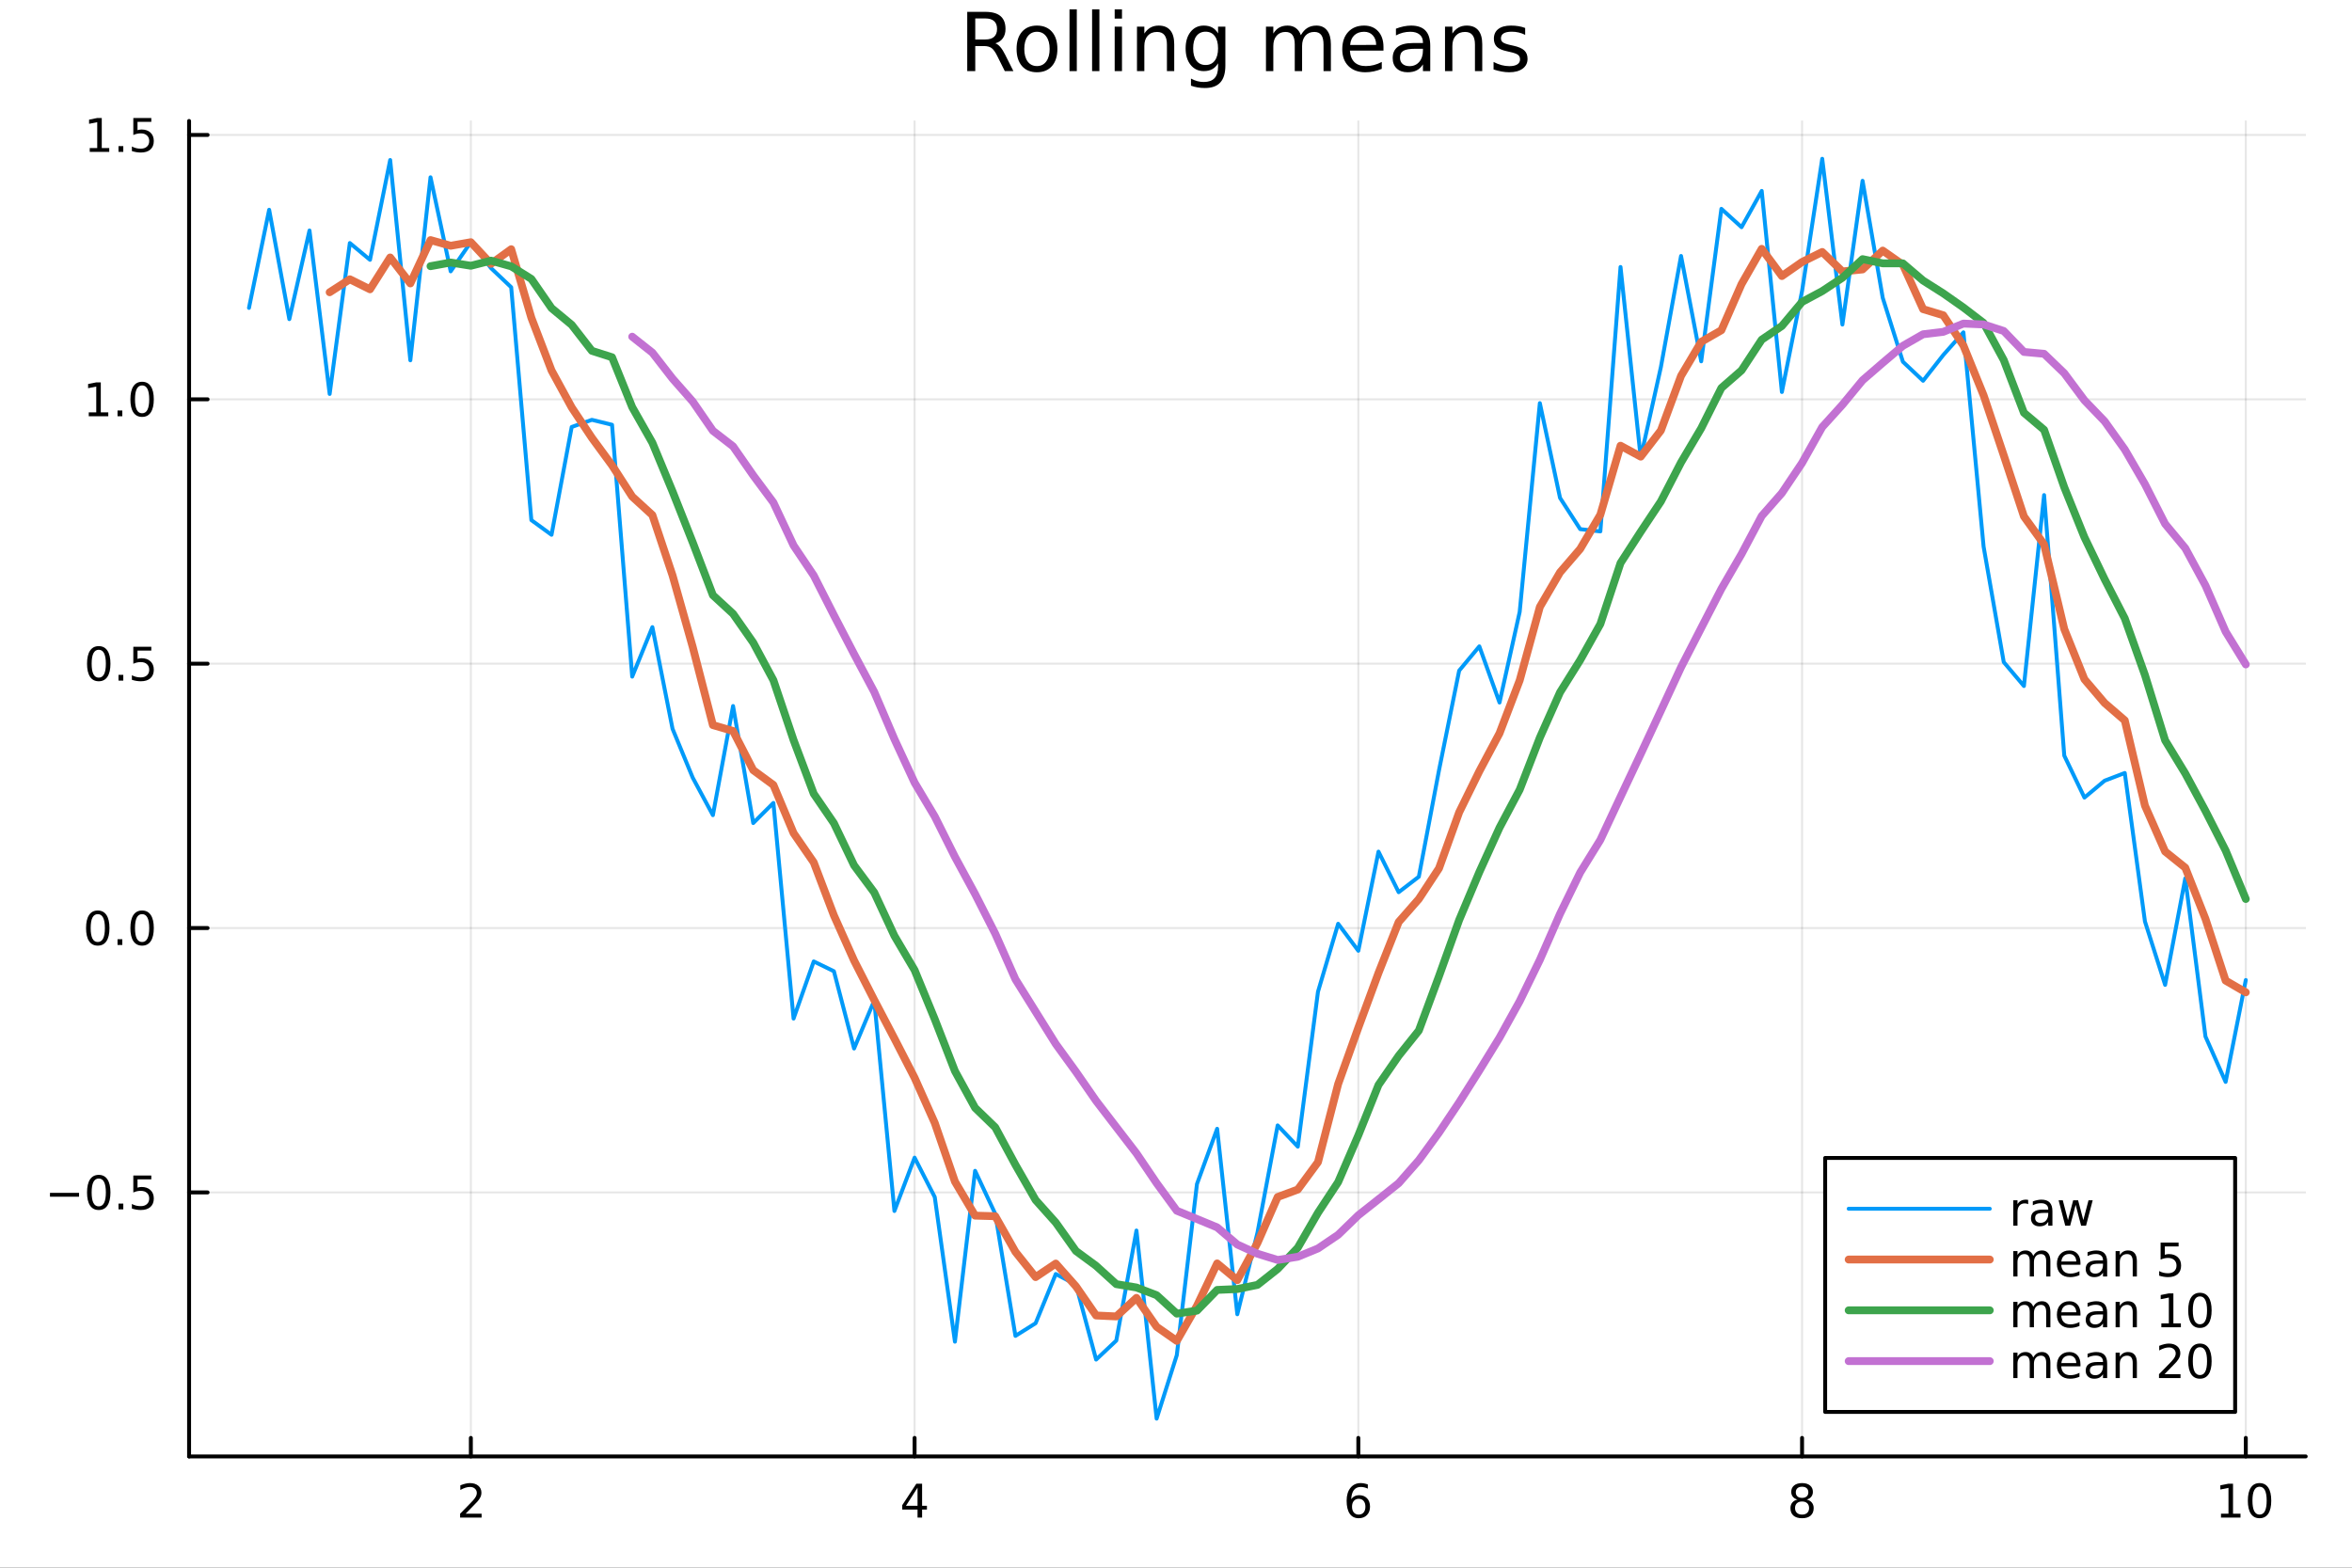 <?xml version="1.0" encoding="utf-8"?>
<svg xmlns="http://www.w3.org/2000/svg" xmlns:xlink="http://www.w3.org/1999/xlink" width="600" height="400" viewBox="0 0 2400 1600">
<rect x="0" y="0" width="2400" height="1600" fill="#333333" stroke="none"/>
<defs>
  <clipPath id="clip910">
    <rect x="0" y="0" width="2400" height="1600"/>
  </clipPath>
</defs>
<path clip-path="url(#clip910)" d="
M0 1600 L2400 1600 L2400 0 L0 0  Z
  " fill="#ffffff" fill-rule="evenodd" fill-opacity="1"/>
<defs>
  <clipPath id="clip911">
    <rect x="480" y="0" width="1681" height="1600"/>
  </clipPath>
</defs>
<path clip-path="url(#clip910)" d="
M192.941 1486.45 L2352.76 1486.45 L2352.76 123.472 L192.941 123.472  Z
  " fill="#ffffff" fill-rule="evenodd" fill-opacity="1"/>
<defs>
  <clipPath id="clip912">
    <rect x="192" y="123" width="2161" height="1364"/>
  </clipPath>
</defs>
<polyline clip-path="url(#clip912)" style="stroke:#000000; stroke-linecap:round; stroke-linejoin:round; stroke-width:2; stroke-opacity:0.1; fill:none" points="
  480.463,1486.45 480.463,123.472 
  "/>
<polyline clip-path="url(#clip912)" style="stroke:#000000; stroke-linecap:round; stroke-linejoin:round; stroke-width:2; stroke-opacity:0.1; fill:none" points="
  933.255,1486.45 933.255,123.472 
  "/>
<polyline clip-path="url(#clip912)" style="stroke:#000000; stroke-linecap:round; stroke-linejoin:round; stroke-width:2; stroke-opacity:0.1; fill:none" points="
  1386.05,1486.45 1386.05,123.472 
  "/>
<polyline clip-path="url(#clip912)" style="stroke:#000000; stroke-linecap:round; stroke-linejoin:round; stroke-width:2; stroke-opacity:0.1; fill:none" points="
  1838.84,1486.45 1838.84,123.472 
  "/>
<polyline clip-path="url(#clip912)" style="stroke:#000000; stroke-linecap:round; stroke-linejoin:round; stroke-width:2; stroke-opacity:0.1; fill:none" points="
  2291.63,1486.45 2291.63,123.472 
  "/>
<polyline clip-path="url(#clip910)" style="stroke:#000000; stroke-linecap:round; stroke-linejoin:round; stroke-width:4; stroke-opacity:1; fill:none" points="
  192.941,1486.45 2352.76,1486.45 
  "/>
<polyline clip-path="url(#clip910)" style="stroke:#000000; stroke-linecap:round; stroke-linejoin:round; stroke-width:4; stroke-opacity:1; fill:none" points="
  480.463,1486.45 480.463,1467.55 
  "/>
<polyline clip-path="url(#clip910)" style="stroke:#000000; stroke-linecap:round; stroke-linejoin:round; stroke-width:4; stroke-opacity:1; fill:none" points="
  933.255,1486.45 933.255,1467.55 
  "/>
<polyline clip-path="url(#clip910)" style="stroke:#000000; stroke-linecap:round; stroke-linejoin:round; stroke-width:4; stroke-opacity:1; fill:none" points="
  1386.05,1486.45 1386.05,1467.55 
  "/>
<polyline clip-path="url(#clip910)" style="stroke:#000000; stroke-linecap:round; stroke-linejoin:round; stroke-width:4; stroke-opacity:1; fill:none" points="
  1838.84,1486.45 1838.84,1467.55 
  "/>
<polyline clip-path="url(#clip910)" style="stroke:#000000; stroke-linecap:round; stroke-linejoin:round; stroke-width:4; stroke-opacity:1; fill:none" points="
  2291.63,1486.45 2291.63,1467.55 
  "/>
<path clip-path="url(#clip910)" d="M475.116 1544.91 L491.435 1544.91 L491.435 1548.85 L469.491 1548.85 L469.491 1544.91 Q472.153 1542.16 476.736 1537.53 Q481.343 1532.88 482.523 1531.53 Q484.769 1529.01 485.648 1527.27 Q486.551 1525.51 486.551 1523.82 Q486.551 1521.07 484.607 1519.33 Q482.685 1517.6 479.584 1517.6 Q477.385 1517.6 474.931 1518.36 Q472.5 1519.13 469.723 1520.68 L469.723 1515.95 Q472.547 1514.82 475 1514.24 Q477.454 1513.66 479.491 1513.66 Q484.861 1513.66 488.056 1516.35 Q491.25 1519.03 491.25 1523.52 Q491.25 1525.65 490.44 1527.57 Q489.653 1529.47 487.547 1532.07 Q486.968 1532.74 483.866 1535.95 Q480.764 1539.15 475.116 1544.91 Z" fill="#000000" fill-rule="evenodd" fill-opacity="1" /><path clip-path="url(#clip910)" d="M936.264 1518.36 L924.458 1536.81 L936.264 1536.81 L936.264 1518.36 M935.037 1514.29 L940.917 1514.29 L940.917 1536.81 L945.847 1536.81 L945.847 1540.7 L940.917 1540.7 L940.917 1548.85 L936.264 1548.85 L936.264 1540.7 L920.662 1540.7 L920.662 1536.19 L935.037 1514.29 Z" fill="#000000" fill-rule="evenodd" fill-opacity="1" /><path clip-path="url(#clip910)" d="M1386.45 1529.7 Q1383.3 1529.7 1381.45 1531.86 Q1379.62 1534.01 1379.62 1537.76 Q1379.62 1541.49 1381.45 1543.66 Q1383.3 1545.82 1386.45 1545.82 Q1389.6 1545.82 1391.43 1543.66 Q1393.28 1541.49 1393.28 1537.76 Q1393.28 1534.01 1391.43 1531.86 Q1389.6 1529.7 1386.45 1529.7 M1395.73 1515.05 L1395.73 1519.31 Q1393.97 1518.48 1392.17 1518.04 Q1390.39 1517.6 1388.63 1517.6 Q1384 1517.6 1381.54 1520.72 Q1379.11 1523.85 1378.77 1530.17 Q1380.13 1528.15 1382.19 1527.09 Q1384.25 1526 1386.73 1526 Q1391.94 1526 1394.95 1529.17 Q1397.98 1532.32 1397.98 1537.76 Q1397.98 1543.08 1394.83 1546.3 Q1391.68 1549.52 1386.45 1549.52 Q1380.46 1549.52 1377.28 1544.94 Q1374.11 1540.33 1374.11 1531.6 Q1374.11 1523.41 1378 1518.55 Q1381.89 1513.66 1388.44 1513.66 Q1390.2 1513.66 1391.98 1514.01 Q1393.79 1514.36 1395.73 1515.05 Z" fill="#000000" fill-rule="evenodd" fill-opacity="1" /><path clip-path="url(#clip910)" d="M1838.84 1532.44 Q1835.5 1532.44 1833.58 1534.22 Q1831.68 1536 1831.68 1539.13 Q1831.68 1542.25 1833.58 1544.03 Q1835.5 1545.82 1838.84 1545.82 Q1842.17 1545.82 1844.09 1544.03 Q1846.01 1542.23 1846.01 1539.13 Q1846.01 1536 1844.09 1534.22 Q1842.19 1532.44 1838.84 1532.44 M1834.16 1530.45 Q1831.15 1529.7 1829.46 1527.64 Q1827.8 1525.58 1827.8 1522.62 Q1827.8 1518.48 1830.74 1516.07 Q1833.7 1513.66 1838.84 1513.66 Q1844 1513.66 1846.94 1516.07 Q1849.88 1518.48 1849.88 1522.62 Q1849.88 1525.58 1848.19 1527.64 Q1846.52 1529.7 1843.54 1530.45 Q1846.92 1531.23 1848.79 1533.52 Q1850.69 1535.82 1850.69 1539.13 Q1850.69 1544.15 1847.61 1546.83 Q1844.56 1549.52 1838.84 1549.52 Q1833.12 1549.52 1830.04 1546.83 Q1826.99 1544.15 1826.99 1539.13 Q1826.99 1535.82 1828.88 1533.52 Q1830.78 1531.23 1834.16 1530.45 M1832.45 1523.06 Q1832.45 1525.75 1834.12 1527.25 Q1835.81 1528.76 1838.84 1528.76 Q1841.85 1528.76 1843.54 1527.25 Q1845.25 1525.75 1845.25 1523.06 Q1845.25 1520.38 1843.54 1518.87 Q1841.85 1517.37 1838.84 1517.37 Q1835.81 1517.37 1834.12 1518.87 Q1832.45 1520.38 1832.45 1523.06 Z" fill="#000000" fill-rule="evenodd" fill-opacity="1" /><path clip-path="url(#clip910)" d="M2266.32 1544.91 L2273.96 1544.91 L2273.96 1518.55 L2265.65 1520.21 L2265.65 1515.95 L2273.91 1514.29 L2278.59 1514.29 L2278.59 1544.91 L2286.22 1544.91 L2286.22 1548.85 L2266.32 1548.85 L2266.32 1544.91 Z" fill="#000000" fill-rule="evenodd" fill-opacity="1" /><path clip-path="url(#clip910)" d="M2305.67 1517.37 Q2302.06 1517.37 2300.23 1520.93 Q2298.42 1524.47 2298.42 1531.6 Q2298.42 1538.71 2300.23 1542.27 Q2302.06 1545.82 2305.67 1545.82 Q2309.3 1545.82 2311.11 1542.27 Q2312.94 1538.71 2312.94 1531.6 Q2312.94 1524.47 2311.11 1520.93 Q2309.3 1517.37 2305.67 1517.37 M2305.67 1513.66 Q2311.48 1513.66 2314.53 1518.27 Q2317.61 1522.85 2317.61 1531.6 Q2317.61 1540.33 2314.53 1544.94 Q2311.48 1549.52 2305.67 1549.52 Q2299.86 1549.52 2296.78 1544.94 Q2293.72 1540.33 2293.72 1531.6 Q2293.72 1522.85 2296.78 1518.27 Q2299.86 1513.66 2305.67 1513.66 Z" fill="#000000" fill-rule="evenodd" fill-opacity="1" /><polyline clip-path="url(#clip912)" style="stroke:#000000; stroke-linecap:round; stroke-linejoin:round; stroke-width:2; stroke-opacity:0.1; fill:none" points="
  192.941,1217 2352.76,1217 
  "/>
<polyline clip-path="url(#clip912)" style="stroke:#000000; stroke-linecap:round; stroke-linejoin:round; stroke-width:2; stroke-opacity:0.1; fill:none" points="
  192.941,947.18 2352.76,947.18 
  "/>
<polyline clip-path="url(#clip912)" style="stroke:#000000; stroke-linecap:round; stroke-linejoin:round; stroke-width:2; stroke-opacity:0.1; fill:none" points="
  192.941,677.363 2352.76,677.363 
  "/>
<polyline clip-path="url(#clip912)" style="stroke:#000000; stroke-linecap:round; stroke-linejoin:round; stroke-width:2; stroke-opacity:0.1; fill:none" points="
  192.941,407.546 2352.76,407.546 
  "/>
<polyline clip-path="url(#clip912)" style="stroke:#000000; stroke-linecap:round; stroke-linejoin:round; stroke-width:2; stroke-opacity:0.1; fill:none" points="
  192.941,137.729 2352.76,137.729 
  "/>
<polyline clip-path="url(#clip910)" style="stroke:#000000; stroke-linecap:round; stroke-linejoin:round; stroke-width:4; stroke-opacity:1; fill:none" points="
  192.941,1486.45 192.941,123.472 
  "/>
<polyline clip-path="url(#clip910)" style="stroke:#000000; stroke-linecap:round; stroke-linejoin:round; stroke-width:4; stroke-opacity:1; fill:none" points="
  192.941,1217 211.838,1217 
  "/>
<polyline clip-path="url(#clip910)" style="stroke:#000000; stroke-linecap:round; stroke-linejoin:round; stroke-width:4; stroke-opacity:1; fill:none" points="
  192.941,947.18 211.838,947.18 
  "/>
<polyline clip-path="url(#clip910)" style="stroke:#000000; stroke-linecap:round; stroke-linejoin:round; stroke-width:4; stroke-opacity:1; fill:none" points="
  192.941,677.363 211.838,677.363 
  "/>
<polyline clip-path="url(#clip910)" style="stroke:#000000; stroke-linecap:round; stroke-linejoin:round; stroke-width:4; stroke-opacity:1; fill:none" points="
  192.941,407.546 211.838,407.546 
  "/>
<polyline clip-path="url(#clip910)" style="stroke:#000000; stroke-linecap:round; stroke-linejoin:round; stroke-width:4; stroke-opacity:1; fill:none" points="
  192.941,137.729 211.838,137.729 
  "/>
<path clip-path="url(#clip910)" d="M50.992 1217.45 L80.668 1217.45 L80.668 1221.38 L50.992 1221.38 L50.992 1217.45 Z" fill="#000000" fill-rule="evenodd" fill-opacity="1" /><path clip-path="url(#clip910)" d="M100.76 1202.8 Q97.149 1202.8 95.321 1206.36 Q93.515 1209.9 93.515 1217.03 Q93.515 1224.14 95.321 1227.7 Q97.149 1231.24 100.76 1231.24 Q104.395 1231.24 106.2 1227.7 Q108.029 1224.14 108.029 1217.03 Q108.029 1209.9 106.2 1206.36 Q104.395 1202.8 100.76 1202.8 M100.76 1199.09 Q106.571 1199.09 109.626 1203.7 Q112.705 1208.28 112.705 1217.03 Q112.705 1225.76 109.626 1230.37 Q106.571 1234.95 100.76 1234.95 Q94.95 1234.95 91.871 1230.37 Q88.816 1225.76 88.816 1217.03 Q88.816 1208.28 91.871 1203.7 Q94.95 1199.09 100.76 1199.09 Z" fill="#000000" fill-rule="evenodd" fill-opacity="1" /><path clip-path="url(#clip910)" d="M120.922 1228.4 L125.807 1228.4 L125.807 1234.28 L120.922 1234.28 L120.922 1228.4 Z" fill="#000000" fill-rule="evenodd" fill-opacity="1" /><path clip-path="url(#clip910)" d="M136.038 1199.72 L154.394 1199.72 L154.394 1203.65 L140.32 1203.65 L140.32 1212.12 Q141.339 1211.78 142.357 1211.62 Q143.376 1211.43 144.394 1211.43 Q150.181 1211.43 153.561 1214.6 Q156.941 1217.77 156.941 1223.19 Q156.941 1228.77 153.468 1231.87 Q149.996 1234.95 143.677 1234.95 Q141.501 1234.95 139.232 1234.58 Q136.987 1234.21 134.58 1233.47 L134.58 1228.77 Q136.663 1229.9 138.885 1230.46 Q141.107 1231.01 143.584 1231.01 Q147.589 1231.01 149.927 1228.91 Q152.265 1226.8 152.265 1223.19 Q152.265 1219.58 149.927 1217.47 Q147.589 1215.37 143.584 1215.37 Q141.709 1215.37 139.834 1215.78 Q137.982 1216.2 136.038 1217.08 L136.038 1199.72 Z" fill="#000000" fill-rule="evenodd" fill-opacity="1" /><path clip-path="url(#clip910)" d="M99.765 932.979 Q96.154 932.979 94.325 936.544 Q92.52 940.085 92.52 947.215 Q92.52 954.321 94.325 957.886 Q96.154 961.428 99.765 961.428 Q103.399 961.428 105.205 957.886 Q107.033 954.321 107.033 947.215 Q107.033 940.085 105.205 936.544 Q103.399 932.979 99.765 932.979 M99.765 929.275 Q105.575 929.275 108.631 933.882 Q111.709 938.465 111.709 947.215 Q111.709 955.942 108.631 960.548 Q105.575 965.132 99.765 965.132 Q93.955 965.132 90.876 960.548 Q87.821 955.942 87.821 947.215 Q87.821 938.465 90.876 933.882 Q93.955 929.275 99.765 929.275 Z" fill="#000000" fill-rule="evenodd" fill-opacity="1" /><path clip-path="url(#clip910)" d="M119.927 958.581 L124.811 958.581 L124.811 964.46 L119.927 964.46 L119.927 958.581 Z" fill="#000000" fill-rule="evenodd" fill-opacity="1" /><path clip-path="url(#clip910)" d="M144.996 932.979 Q141.385 932.979 139.556 936.544 Q137.751 940.085 137.751 947.215 Q137.751 954.321 139.556 957.886 Q141.385 961.428 144.996 961.428 Q148.63 961.428 150.436 957.886 Q152.265 954.321 152.265 947.215 Q152.265 940.085 150.436 936.544 Q148.63 932.979 144.996 932.979 M144.996 929.275 Q150.806 929.275 153.862 933.882 Q156.941 938.465 156.941 947.215 Q156.941 955.942 153.862 960.548 Q150.806 965.132 144.996 965.132 Q139.186 965.132 136.107 960.548 Q133.052 955.942 133.052 947.215 Q133.052 938.465 136.107 933.882 Q139.186 929.275 144.996 929.275 Z" fill="#000000" fill-rule="evenodd" fill-opacity="1" /><path clip-path="url(#clip910)" d="M100.76 663.162 Q97.149 663.162 95.321 666.727 Q93.515 670.268 93.515 677.398 Q93.515 684.504 95.321 688.069 Q97.149 691.611 100.76 691.611 Q104.395 691.611 106.2 688.069 Q108.029 684.504 108.029 677.398 Q108.029 670.268 106.2 666.727 Q104.395 663.162 100.76 663.162 M100.76 659.458 Q106.571 659.458 109.626 664.065 Q112.705 668.648 112.705 677.398 Q112.705 686.125 109.626 690.731 Q106.571 695.314 100.76 695.314 Q94.95 695.314 91.871 690.731 Q88.816 686.125 88.816 677.398 Q88.816 668.648 91.871 664.065 Q94.95 659.458 100.76 659.458 Z" fill="#000000" fill-rule="evenodd" fill-opacity="1" /><path clip-path="url(#clip910)" d="M120.922 688.764 L125.807 688.764 L125.807 694.643 L120.922 694.643 L120.922 688.764 Z" fill="#000000" fill-rule="evenodd" fill-opacity="1" /><path clip-path="url(#clip910)" d="M136.038 660.083 L154.394 660.083 L154.394 664.018 L140.32 664.018 L140.32 672.49 Q141.339 672.143 142.357 671.981 Q143.376 671.796 144.394 671.796 Q150.181 671.796 153.561 674.967 Q156.941 678.139 156.941 683.555 Q156.941 689.134 153.468 692.236 Q149.996 695.314 143.677 695.314 Q141.501 695.314 139.232 694.944 Q136.987 694.574 134.58 693.833 L134.58 689.134 Q136.663 690.268 138.885 690.824 Q141.107 691.379 143.584 691.379 Q147.589 691.379 149.927 689.273 Q152.265 687.166 152.265 683.555 Q152.265 679.944 149.927 677.838 Q147.589 675.731 143.584 675.731 Q141.709 675.731 139.834 676.148 Q137.982 676.565 136.038 677.444 L136.038 660.083 Z" fill="#000000" fill-rule="evenodd" fill-opacity="1" /><path clip-path="url(#clip910)" d="M90.575 420.891 L98.214 420.891 L98.214 394.525 L89.904 396.192 L89.904 391.933 L98.168 390.266 L102.844 390.266 L102.844 420.891 L110.483 420.891 L110.483 424.826 L90.575 424.826 L90.575 420.891 Z" fill="#000000" fill-rule="evenodd" fill-opacity="1" /><path clip-path="url(#clip910)" d="M119.927 418.946 L124.811 418.946 L124.811 424.826 L119.927 424.826 L119.927 418.946 Z" fill="#000000" fill-rule="evenodd" fill-opacity="1" /><path clip-path="url(#clip910)" d="M144.996 393.345 Q141.385 393.345 139.556 396.909 Q137.751 400.451 137.751 407.581 Q137.751 414.687 139.556 418.252 Q141.385 421.794 144.996 421.794 Q148.63 421.794 150.436 418.252 Q152.265 414.687 152.265 407.581 Q152.265 400.451 150.436 396.909 Q148.63 393.345 144.996 393.345 M144.996 389.641 Q150.806 389.641 153.862 394.247 Q156.941 398.831 156.941 407.581 Q156.941 416.308 153.862 420.914 Q150.806 425.497 144.996 425.497 Q139.186 425.497 136.107 420.914 Q133.052 416.308 133.052 407.581 Q133.052 398.831 136.107 394.247 Q139.186 389.641 144.996 389.641 Z" fill="#000000" fill-rule="evenodd" fill-opacity="1" /><path clip-path="url(#clip910)" d="M91.571 151.074 L99.21 151.074 L99.21 124.708 L90.899 126.375 L90.899 122.116 L99.163 120.449 L103.839 120.449 L103.839 151.074 L111.478 151.074 L111.478 155.009 L91.571 155.009 L91.571 151.074 Z" fill="#000000" fill-rule="evenodd" fill-opacity="1" /><path clip-path="url(#clip910)" d="M120.922 149.129 L125.807 149.129 L125.807 155.009 L120.922 155.009 L120.922 149.129 Z" fill="#000000" fill-rule="evenodd" fill-opacity="1" /><path clip-path="url(#clip910)" d="M136.038 120.449 L154.394 120.449 L154.394 124.384 L140.32 124.384 L140.32 132.856 Q141.339 132.509 142.357 132.347 Q143.376 132.162 144.394 132.162 Q150.181 132.162 153.561 135.333 Q156.941 138.504 156.941 143.921 Q156.941 149.5 153.468 152.601 Q149.996 155.68 143.677 155.68 Q141.501 155.68 139.232 155.31 Q136.987 154.939 134.58 154.199 L134.58 149.5 Q136.663 150.634 138.885 151.189 Q141.107 151.745 143.584 151.745 Q147.589 151.745 149.927 149.639 Q152.265 147.532 152.265 143.921 Q152.265 140.31 149.927 138.203 Q147.589 136.097 143.584 136.097 Q141.709 136.097 139.834 136.514 Q137.982 136.93 136.038 137.81 L136.038 120.449 Z" fill="#000000" fill-rule="evenodd" fill-opacity="1" /><path clip-path="url(#clip910)" d="M1015.66 44.22 Q1018.29 45.111 1020.76 48.028 Q1023.27 50.944 1025.78 56.048 L1034.09 72.576 L1025.3 72.576 L1017.56 57.061 Q1014.56 50.985 1011.73 49 Q1008.93 47.015 1004.07 47.015 L995.159 47.015 L995.159 72.576 L986.976 72.576 L986.976 12.096 L1005.45 12.096 Q1015.82 12.096 1020.92 16.43 Q1026.03 20.765 1026.03 29.515 Q1026.03 35.227 1023.35 38.994 Q1020.72 42.761 1015.66 44.22 M995.159 18.82 L995.159 40.29 L1005.45 40.29 Q1011.36 40.29 1014.36 37.576 Q1017.4 34.822 1017.4 29.515 Q1017.4 24.208 1014.36 21.535 Q1011.36 18.82 1005.45 18.82 L995.159 18.82 Z" fill="#000000" fill-rule="evenodd" fill-opacity="1" /><path clip-path="url(#clip910)" d="M1058.15 32.431 Q1052.16 32.431 1048.67 37.131 Q1045.19 41.789 1045.19 49.931 Q1045.19 58.074 1048.63 62.773 Q1052.11 67.431 1058.15 67.431 Q1064.11 67.431 1067.59 62.732 Q1071.07 58.033 1071.07 49.931 Q1071.07 41.87 1067.59 37.171 Q1064.11 32.431 1058.15 32.431 M1058.15 26.112 Q1067.87 26.112 1073.42 32.431 Q1078.97 38.751 1078.97 49.931 Q1078.97 61.071 1073.42 67.431 Q1067.87 73.751 1058.15 73.751 Q1048.39 73.751 1042.84 67.431 Q1037.33 61.071 1037.33 49.931 Q1037.33 38.751 1042.84 32.431 Q1048.39 26.112 1058.15 26.112 Z" fill="#000000" fill-rule="evenodd" fill-opacity="1" /><path clip-path="url(#clip910)" d="M1091.33 9.544 L1098.78 9.544 L1098.78 72.576 L1091.33 72.576 L1091.33 9.544 Z" fill="#000000" fill-rule="evenodd" fill-opacity="1" /><path clip-path="url(#clip910)" d="M1114.38 9.544 L1121.83 9.544 L1121.83 72.576 L1114.38 72.576 L1114.38 9.544 Z" fill="#000000" fill-rule="evenodd" fill-opacity="1" /><path clip-path="url(#clip910)" d="M1137.43 27.206 L1144.88 27.206 L1144.88 72.576 L1137.43 72.576 L1137.43 27.206 M1137.43 9.544 L1144.88 9.544 L1144.88 18.983 L1137.43 18.983 L1137.43 9.544 Z" fill="#000000" fill-rule="evenodd" fill-opacity="1" /><path clip-path="url(#clip910)" d="M1198.19 45.192 L1198.19 72.576 L1190.74 72.576 L1190.74 45.435 Q1190.74 38.994 1188.22 35.794 Q1185.71 32.594 1180.69 32.594 Q1174.65 32.594 1171.17 36.442 Q1167.69 40.29 1167.69 46.934 L1167.69 72.576 L1160.19 72.576 L1160.19 27.206 L1167.69 27.206 L1167.69 34.254 Q1170.36 30.163 1173.97 28.138 Q1177.61 26.112 1182.35 26.112 Q1190.17 26.112 1194.18 30.973 Q1198.19 35.794 1198.19 45.192 Z" fill="#000000" fill-rule="evenodd" fill-opacity="1" /><path clip-path="url(#clip910)" d="M1242.91 49.364 Q1242.91 41.263 1239.55 36.806 Q1236.23 32.35 1230.19 32.35 Q1224.2 32.35 1220.83 36.806 Q1217.51 41.263 1217.51 49.364 Q1217.51 57.426 1220.83 61.882 Q1224.2 66.338 1230.19 66.338 Q1236.23 66.338 1239.55 61.882 Q1242.91 57.426 1242.91 49.364 M1250.37 66.945 Q1250.37 78.531 1245.22 84.162 Q1240.08 89.833 1229.46 89.833 Q1225.53 89.833 1222.05 89.225 Q1218.57 88.658 1215.28 87.443 L1215.28 80.192 Q1218.57 81.974 1221.77 82.825 Q1224.97 83.675 1228.29 83.675 Q1235.62 83.675 1239.27 79.827 Q1242.91 76.019 1242.91 68.282 L1242.91 64.596 Q1240.6 68.606 1237 70.591 Q1233.39 72.576 1228.37 72.576 Q1220.02 72.576 1214.92 66.216 Q1209.82 59.856 1209.82 49.364 Q1209.82 38.832 1214.92 32.472 Q1220.02 26.112 1228.37 26.112 Q1233.39 26.112 1237 28.097 Q1240.6 30.082 1242.91 34.092 L1242.91 27.206 L1250.37 27.206 L1250.37 66.945 Z" fill="#000000" fill-rule="evenodd" fill-opacity="1" /><path clip-path="url(#clip910)" d="M1327.41 35.915 Q1330.21 30.892 1334.1 28.502 Q1337.99 26.112 1343.25 26.112 Q1350.34 26.112 1354.19 31.095 Q1358.04 36.037 1358.04 45.192 L1358.04 72.576 L1350.54 72.576 L1350.54 45.435 Q1350.54 38.913 1348.24 35.753 Q1345.93 32.594 1341.19 32.594 Q1335.39 32.594 1332.03 36.442 Q1328.67 40.29 1328.67 46.934 L1328.67 72.576 L1321.18 72.576 L1321.18 45.435 Q1321.18 38.873 1318.87 35.753 Q1316.56 32.594 1311.74 32.594 Q1306.03 32.594 1302.66 36.482 Q1299.3 40.331 1299.3 46.934 L1299.3 72.576 L1291.81 72.576 L1291.81 27.206 L1299.3 27.206 L1299.3 34.254 Q1301.85 30.082 1305.42 28.097 Q1308.98 26.112 1313.88 26.112 Q1318.83 26.112 1322.27 28.624 Q1325.75 31.135 1327.41 35.915 Z" fill="#000000" fill-rule="evenodd" fill-opacity="1" /><path clip-path="url(#clip910)" d="M1411.71 48.028 L1411.71 51.673 L1377.44 51.673 Q1377.93 59.37 1382.06 63.421 Q1386.23 67.431 1393.65 67.431 Q1397.94 67.431 1401.95 66.378 Q1406 65.325 1409.97 63.218 L1409.97 70.267 Q1405.96 71.968 1401.75 72.86 Q1397.54 73.751 1393.2 73.751 Q1382.34 73.751 1375.98 67.431 Q1369.66 61.112 1369.66 50.337 Q1369.66 39.197 1375.66 32.675 Q1381.7 26.112 1391.9 26.112 Q1401.06 26.112 1406.37 32.026 Q1411.71 37.9 1411.71 48.028 M1404.26 45.84 Q1404.18 39.723 1400.82 36.077 Q1397.49 32.431 1391.99 32.431 Q1385.75 32.431 1381.98 35.956 Q1378.25 39.48 1377.69 45.88 L1404.26 45.84 Z" fill="#000000" fill-rule="evenodd" fill-opacity="1" /><path clip-path="url(#clip910)" d="M1444.57 49.769 Q1435.53 49.769 1432.05 51.835 Q1428.57 53.901 1428.57 58.884 Q1428.57 62.854 1431.16 65.203 Q1433.79 67.512 1438.29 67.512 Q1444.49 67.512 1448.21 63.137 Q1451.98 58.722 1451.98 51.43 L1451.98 49.769 L1444.57 49.769 M1459.43 46.691 L1459.43 72.576 L1451.98 72.576 L1451.98 65.689 Q1449.43 69.821 1445.62 71.806 Q1441.81 73.751 1436.3 73.751 Q1429.33 73.751 1425.2 69.862 Q1421.11 65.933 1421.11 59.37 Q1421.11 51.714 1426.22 47.825 Q1431.36 43.936 1441.53 43.936 L1451.98 43.936 L1451.98 43.207 Q1451.98 38.062 1448.58 35.267 Q1445.21 32.431 1439.1 32.431 Q1435.21 32.431 1431.52 33.363 Q1427.84 34.295 1424.43 36.158 L1424.43 29.272 Q1428.52 27.692 1432.37 26.922 Q1436.22 26.112 1439.87 26.112 Q1449.71 26.112 1454.57 31.216 Q1459.43 36.32 1459.43 46.691 Z" fill="#000000" fill-rule="evenodd" fill-opacity="1" /><path clip-path="url(#clip910)" d="M1512.5 45.192 L1512.5 72.576 L1505.05 72.576 L1505.05 45.435 Q1505.05 38.994 1502.53 35.794 Q1500.02 32.594 1495 32.594 Q1488.96 32.594 1485.48 36.442 Q1482 40.29 1482 46.934 L1482 72.576 L1474.5 72.576 L1474.5 27.206 L1482 27.206 L1482 34.254 Q1484.67 30.163 1488.28 28.138 Q1491.92 26.112 1496.66 26.112 Q1504.48 26.112 1508.49 30.973 Q1512.5 35.794 1512.5 45.192 Z" fill="#000000" fill-rule="evenodd" fill-opacity="1" /><path clip-path="url(#clip910)" d="M1556.29 28.543 L1556.29 35.591 Q1553.13 33.971 1549.73 33.161 Q1546.32 32.35 1542.68 32.35 Q1537.13 32.35 1534.33 34.052 Q1531.58 35.753 1531.58 39.156 Q1531.58 41.749 1533.56 43.248 Q1535.55 44.706 1541.54 46.043 L1544.1 46.61 Q1552.04 48.311 1555.36 51.43 Q1558.72 54.509 1558.72 60.059 Q1558.72 66.378 1553.7 70.064 Q1548.71 73.751 1539.96 73.751 Q1536.32 73.751 1532.35 73.022 Q1528.42 72.333 1524.04 70.915 L1524.04 63.218 Q1528.18 65.365 1532.19 66.459 Q1536.2 67.512 1540.13 67.512 Q1545.39 67.512 1548.23 65.73 Q1551.06 63.907 1551.06 60.626 Q1551.06 57.588 1549 55.967 Q1546.97 54.347 1540.05 52.848 L1537.45 52.24 Q1530.53 50.782 1527.45 47.785 Q1524.37 44.746 1524.37 39.48 Q1524.37 33.08 1528.91 29.596 Q1533.44 26.112 1541.79 26.112 Q1545.92 26.112 1549.57 26.72 Q1553.21 27.327 1556.29 28.543 Z" fill="#000000" fill-rule="evenodd" fill-opacity="1" /><polyline clip-path="url(#clip912)" style="stroke:#009af9; stroke-linecap:round; stroke-linejoin:round; stroke-width:4; stroke-opacity:1; fill:none" points="
  254.067,314.247 274.649,214.092 295.23,325.73 315.812,235.248 336.393,402.082 356.975,248.062 377.556,265.173 398.137,163.303 418.719,367.745 439.3,180.938 
  459.882,276.934 480.463,247.105 501.045,273.656 521.626,293.158 542.208,530.834 562.789,545.816 583.37,435.771 603.952,428.477 624.533,433.523 645.115,690.575 
  665.696,640.061 686.278,743.864 706.859,793.709 727.44,831.972 748.022,720.578 768.603,840.017 789.185,819.489 809.766,1039.57 830.348,981.248 850.929,991.266 
  871.51,1070.12 892.092,1021.11 912.673,1235.95 933.255,1181.51 953.836,1221.75 974.418,1369.33 994.999,1194.95 1015.58,1238.88 1036.16,1363.42 1056.74,1350.51 
  1077.32,1300.26 1097.91,1311.19 1118.49,1387.61 1139.07,1368.22 1159.65,1255.89 1180.23,1447.87 1200.81,1383.09 1221.39,1208.45 1241.98,1152.04 1262.56,1341.35 
  1283.14,1257.95 1303.72,1148.61 1324.3,1170.28 1344.88,1012.18 1365.46,942.81 1386.05,970.364 1406.63,869.204 1427.21,910.574 1447.79,894.786 1468.37,786.162 
  1488.95,684.437 1509.53,659.688 1530.12,717.028 1550.7,624.51 1571.28,411.465 1591.86,508.13 1612.44,540.054 1633.02,542.356 1653.6,272.502 1674.19,467.27 
  1694.77,374.702 1715.35,261.244 1735.93,368.77 1756.51,213.147 1777.09,231.873 1797.67,194.847 1818.26,400.088 1838.84,297.042 1859.42,162.047 1880,331.245 
  1900.58,184.511 1921.16,303.973 1941.74,369.215 1962.33,388.622 1982.91,362.375 2003.49,339.172 2024.07,557.828 2044.65,675.781 2065.23,700.146 2085.81,505.298 
  2106.4,771.211 2126.98,814.016 2147.56,796.796 2168.14,788.924 2188.72,940.425 2209.3,1005.17 2229.88,896.46 2250.47,1057.88 2271.05,1104.2 2291.63,1000.23 
  
  "/>
<polyline clip-path="url(#clip912)" style="stroke:#e26f46; stroke-linecap:round; stroke-linejoin:round; stroke-width:8; stroke-opacity:1; fill:none" points="
  336.393,298.28 356.975,285.043 377.556,295.259 398.137,262.774 418.719,289.273 439.3,245.044 459.882,250.818 480.463,247.205 501.045,269.276 521.626,254.358 
  542.208,324.337 562.789,378.114 583.37,415.847 603.952,446.811 624.533,474.884 645.115,506.832 665.696,525.681 686.278,587.3 706.859,660.346 727.44,740.036 
  748.022,746.037 768.603,786.028 789.185,801.153 809.766,850.325 830.348,880.18 850.929,934.318 871.51,980.339 892.092,1020.66 912.673,1059.94 933.255,1099.99 
  953.836,1146.09 974.418,1205.93 994.999,1240.7 1015.58,1241.28 1036.16,1277.67 1056.74,1303.42 1077.32,1289.6 1097.91,1312.85 1118.49,1342.6 1139.07,1343.56 
  1159.65,1324.64 1180.23,1354.16 1200.81,1368.54 1221.39,1332.71 1241.98,1289.47 1262.56,1306.56 1283.14,1268.58 1303.72,1221.68 1324.3,1214.05 1344.88,1186.08 
  1365.46,1106.37 1386.05,1048.85 1406.63,992.969 1427.21,941.027 1447.79,917.547 1468.37,886.218 1488.95,829.032 1509.53,787.129 1530.12,748.42 1550.7,694.365 
  1571.28,619.426 1591.86,584.164 1612.44,560.238 1633.02,525.303 1653.6,454.901 1674.19,466.062 1694.77,439.377 1715.35,383.615 1735.93,348.897 1756.51,337.026 
  1777.09,289.947 1797.67,253.976 1818.26,281.745 1838.84,267.399 1859.42,257.179 1880,277.054 1900.58,274.987 1921.16,255.763 1941.74,270.198 1962.33,315.513 
  1982.91,321.739 2003.49,352.671 2024.07,403.442 2044.65,464.756 2065.23,527.061 2085.81,555.645 2106.4,642.053 2126.98,693.29 2147.56,717.493 2168.14,735.249 
  2188.72,822.274 2209.3,869.066 2229.88,885.555 2250.47,937.772 2271.05,1000.83 2291.63,1012.79 
  "/>
<polyline clip-path="url(#clip912)" style="stroke:#3da44d; stroke-linecap:round; stroke-linejoin:round; stroke-width:8; stroke-opacity:1; fill:none" points="
  439.3,271.662 459.882,267.931 480.463,271.232 501.045,266.025 521.626,271.816 542.208,284.691 562.789,314.466 583.37,331.526 603.952,358.043 624.533,364.621 
  645.115,415.585 665.696,451.898 686.278,501.574 706.859,553.579 727.44,607.46 748.022,626.435 768.603,655.855 789.185,694.226 809.766,755.336 830.348,810.108 
  850.929,840.177 871.51,883.183 892.092,910.908 912.673,955.132 933.255,990.086 953.836,1040.2 974.418,1093.13 994.999,1130.68 1015.58,1150.61 1036.16,1188.83 
  1056.74,1224.75 1077.32,1247.77 1097.91,1276.77 1118.49,1291.94 1139.07,1310.61 1159.65,1314.03 1180.23,1321.88 1200.81,1340.7 1221.39,1337.65 1241.98,1316.51 
  1262.56,1315.6 1283.14,1311.37 1303.72,1295.11 1324.3,1273.38 1344.88,1237.77 1365.46,1206.46 1386.05,1158.71 1406.63,1107.32 1427.21,1077.54 1447.79,1051.81 
  1468.37,996.293 1488.95,938.941 1509.53,890.049 1530.12,844.723 1550.7,805.956 1571.28,752.822 1591.86,706.598 1612.44,673.683 1633.02,636.862 1653.6,574.633 
  1674.19,542.744 1694.77,511.771 1715.35,471.926 1735.93,437.1 1756.51,395.964 1777.09,378.005 1797.67,346.676 1818.26,332.68 1838.84,308.148 1859.42,297.103 
  1880,283.5 1900.58,264.481 1921.16,268.754 1941.74,268.799 1962.33,286.346 1982.91,299.396 2003.49,313.829 2024.07,329.603 2044.65,367.477 2065.23,421.287 
  2085.81,438.692 2106.4,497.362 2126.98,548.366 2147.56,591.124 2168.14,631.155 2188.72,688.96 2209.3,755.56 2229.88,789.423 2250.47,827.632 2271.05,868.038 
  2291.63,917.531 
  "/>
<polyline clip-path="url(#clip912)" style="stroke:#c271d2; stroke-linecap:round; stroke-linejoin:round; stroke-width:8; stroke-opacity:1; fill:none" points="
  645.115,343.623 665.696,359.914 686.278,386.403 706.859,409.802 727.44,439.638 748.022,455.563 768.603,485.16 789.185,512.876 809.766,556.69 830.348,587.365 
  850.929,627.881 871.51,667.54 892.092,706.241 912.673,754.355 933.255,798.773 953.836,833.319 974.418,874.494 994.999,912.453 1015.58,952.973 1036.16,999.468 
  1056.74,1032.46 1077.32,1065.47 1097.91,1093.84 1118.49,1123.54 1139.07,1150.35 1159.65,1177.11 1180.23,1207.51 1200.81,1235.69 1221.39,1244.13 1241.98,1252.67 
  1262.56,1270.18 1283.14,1279.57 1303.72,1285.94 1324.3,1282.66 1344.88,1274.19 1365.46,1260.25 1386.05,1240.3 1406.63,1224.01 1427.21,1207.59 1447.79,1184.16 
  1468.37,1155.95 1488.95,1125.15 1509.53,1092.58 1530.12,1059.05 1550.7,1021.86 1571.28,979.643 1591.86,932.656 1612.44,890.504 1633.02,857.199 1653.6,813.222 
  1674.19,769.518 1694.77,725.356 1715.35,680.988 1735.93,640.912 1756.51,600.96 1777.09,565.413 1797.67,526.637 1818.26,503.182 1838.84,472.505 1859.42,435.868 
  1880,413.122 1900.58,388.126 1921.16,370.34 1941.74,352.95 1962.33,341.155 1982.91,338.701 2003.49,330.253 2024.07,331.141 2044.65,337.813 2065.23,359.195 
  2085.81,361.096 2106.4,380.922 2126.98,408.56 2147.56,429.962 2168.14,458.75 2188.72,494.178 2209.3,534.694 2229.88,559.513 2250.47,597.555 2271.05,644.662 
  2291.63,678.112 
  "/>
<path clip-path="url(#clip910)" d="
M1862.4 1441.02 L2280.76 1441.02 L2280.76 1181.82 L1862.4 1181.82  Z
  " fill="#ffffff" fill-rule="evenodd" fill-opacity="1"/>
<polyline clip-path="url(#clip910)" style="stroke:#000000; stroke-linecap:round; stroke-linejoin:round; stroke-width:4; stroke-opacity:1; fill:none" points="
  1862.4,1441.02 2280.76,1441.02 2280.76,1181.82 1862.4,1181.82 1862.4,1441.02 
  "/>
<polyline clip-path="url(#clip910)" style="stroke:#009af9; stroke-linecap:round; stroke-linejoin:round; stroke-width:4; stroke-opacity:1; fill:none" points="
  1886.4,1233.66 2030.38,1233.66 
  "/>
<path clip-path="url(#clip910)" d="M2069.57 1228.99 Q2068.85 1228.57 2067.99 1228.39 Q2067.16 1228.18 2066.14 1228.18 Q2062.53 1228.18 2060.58 1230.54 Q2058.66 1232.88 2058.66 1237.28 L2058.66 1250.94 L2054.38 1250.94 L2054.38 1225.01 L2058.66 1225.01 L2058.66 1229.04 Q2060.01 1226.68 2062.16 1225.54 Q2064.31 1224.38 2067.39 1224.38 Q2067.83 1224.38 2068.36 1224.45 Q2068.89 1224.5 2069.54 1224.62 L2069.57 1228.99 Z" fill="#000000" fill-rule="evenodd" fill-opacity="1" /><path clip-path="url(#clip910)" d="M2085.82 1237.9 Q2080.65 1237.9 2078.66 1239.08 Q2076.67 1240.26 2076.67 1243.11 Q2076.67 1245.38 2078.15 1246.72 Q2079.66 1248.04 2082.23 1248.04 Q2085.77 1248.04 2087.9 1245.54 Q2090.05 1243.02 2090.05 1238.85 L2090.05 1237.9 L2085.82 1237.9 M2094.31 1236.14 L2094.31 1250.94 L2090.05 1250.94 L2090.05 1247 Q2088.59 1249.36 2086.42 1250.5 Q2084.24 1251.61 2081.09 1251.61 Q2077.11 1251.61 2074.75 1249.38 Q2072.41 1247.14 2072.41 1243.39 Q2072.41 1239.01 2075.33 1236.79 Q2078.27 1234.57 2084.08 1234.57 L2090.05 1234.57 L2090.05 1234.15 Q2090.05 1231.21 2088.11 1229.62 Q2086.19 1228 2082.69 1228 Q2080.47 1228 2078.36 1228.53 Q2076.26 1229.06 2074.31 1230.13 L2074.31 1226.19 Q2076.65 1225.29 2078.85 1224.85 Q2081.05 1224.38 2083.13 1224.38 Q2088.76 1224.38 2091.53 1227.3 Q2094.31 1230.22 2094.31 1236.14 Z" fill="#000000" fill-rule="evenodd" fill-opacity="1" /><path clip-path="url(#clip910)" d="M2100.61 1225.01 L2104.87 1225.01 L2110.19 1245.24 L2115.49 1225.01 L2120.51 1225.01 L2125.84 1245.24 L2131.14 1225.01 L2135.4 1225.01 L2128.62 1250.94 L2123.59 1250.94 L2118.01 1229.69 L2112.41 1250.94 L2107.39 1250.94 L2100.61 1225.01 Z" fill="#000000" fill-rule="evenodd" fill-opacity="1" /><polyline clip-path="url(#clip910)" style="stroke:#e26f46; stroke-linecap:round; stroke-linejoin:round; stroke-width:8; stroke-opacity:1; fill:none" points="
  1886.4,1285.5 2030.38,1285.5 
  "/>
<path clip-path="url(#clip910)" d="M2074.73 1281.83 Q2076.33 1278.96 2078.55 1277.59 Q2080.77 1276.22 2083.78 1276.22 Q2087.83 1276.22 2090.03 1279.07 Q2092.23 1281.9 2092.23 1287.13 L2092.23 1302.78 L2087.95 1302.78 L2087.95 1287.27 Q2087.95 1283.54 2086.63 1281.73 Q2085.31 1279.93 2082.6 1279.93 Q2079.29 1279.93 2077.37 1282.13 Q2075.45 1284.33 2075.45 1288.12 L2075.45 1302.78 L2071.16 1302.78 L2071.16 1287.27 Q2071.16 1283.52 2069.84 1281.73 Q2068.52 1279.93 2065.77 1279.93 Q2062.51 1279.93 2060.58 1282.15 Q2058.66 1284.35 2058.66 1288.12 L2058.66 1302.78 L2054.38 1302.78 L2054.38 1276.85 L2058.66 1276.85 L2058.66 1280.88 Q2060.12 1278.49 2062.16 1277.36 Q2064.2 1276.22 2067 1276.22 Q2069.82 1276.22 2071.79 1277.66 Q2073.78 1279.09 2074.73 1281.83 Z" fill="#000000" fill-rule="evenodd" fill-opacity="1" /><path clip-path="url(#clip910)" d="M2122.9 1288.75 L2122.9 1290.83 L2103.32 1290.83 Q2103.59 1295.23 2105.95 1297.54 Q2108.34 1299.84 2112.58 1299.84 Q2115.03 1299.84 2117.32 1299.23 Q2119.64 1298.63 2121.9 1297.43 L2121.9 1301.46 Q2119.61 1302.43 2117.2 1302.94 Q2114.8 1303.45 2112.32 1303.45 Q2106.12 1303.45 2102.48 1299.84 Q2098.87 1296.22 2098.87 1290.07 Q2098.87 1283.7 2102.3 1279.97 Q2105.75 1276.22 2111.58 1276.22 Q2116.81 1276.22 2119.84 1279.6 Q2122.9 1282.96 2122.9 1288.75 M2118.64 1287.5 Q2118.59 1284 2116.67 1281.92 Q2114.77 1279.84 2111.63 1279.84 Q2108.06 1279.84 2105.91 1281.85 Q2103.78 1283.86 2103.45 1287.52 L2118.64 1287.5 Z" fill="#000000" fill-rule="evenodd" fill-opacity="1" /><path clip-path="url(#clip910)" d="M2141.67 1289.74 Q2136.51 1289.74 2134.52 1290.92 Q2132.53 1292.1 2132.53 1294.95 Q2132.53 1297.22 2134.01 1298.56 Q2135.51 1299.88 2138.08 1299.88 Q2141.63 1299.88 2143.76 1297.38 Q2145.91 1294.86 2145.91 1290.69 L2145.91 1289.74 L2141.67 1289.74 M2150.17 1287.98 L2150.17 1302.78 L2145.91 1302.78 L2145.91 1298.84 Q2144.45 1301.2 2142.27 1302.34 Q2140.1 1303.45 2136.95 1303.45 Q2132.97 1303.45 2130.61 1301.22 Q2128.27 1298.98 2128.27 1295.23 Q2128.27 1290.85 2131.19 1288.63 Q2134.13 1286.41 2139.94 1286.41 L2145.91 1286.41 L2145.91 1285.99 Q2145.91 1283.05 2143.96 1281.46 Q2142.04 1279.84 2138.55 1279.84 Q2136.32 1279.84 2134.22 1280.37 Q2132.11 1280.9 2130.17 1281.97 L2130.17 1278.03 Q2132.51 1277.13 2134.7 1276.69 Q2136.9 1276.22 2138.99 1276.22 Q2144.61 1276.22 2147.39 1279.14 Q2150.17 1282.06 2150.17 1287.98 Z" fill="#000000" fill-rule="evenodd" fill-opacity="1" /><path clip-path="url(#clip910)" d="M2180.49 1287.13 L2180.49 1302.78 L2176.23 1302.78 L2176.23 1287.27 Q2176.23 1283.59 2174.8 1281.76 Q2173.36 1279.93 2170.49 1279.93 Q2167.04 1279.93 2165.05 1282.13 Q2163.06 1284.33 2163.06 1288.12 L2163.06 1302.78 L2158.78 1302.78 L2158.78 1276.85 L2163.06 1276.85 L2163.06 1280.88 Q2164.59 1278.54 2166.65 1277.38 Q2168.73 1276.22 2171.44 1276.22 Q2175.91 1276.22 2178.2 1279 Q2180.49 1281.76 2180.49 1287.13 Z" fill="#000000" fill-rule="evenodd" fill-opacity="1" /><path clip-path="url(#clip910)" d="M2204.7 1268.22 L2223.06 1268.22 L2223.06 1272.15 L2208.99 1272.15 L2208.99 1280.62 Q2210.01 1280.28 2211.02 1280.11 Q2212.04 1279.93 2213.06 1279.93 Q2218.85 1279.93 2222.23 1283.1 Q2225.61 1286.27 2225.61 1291.69 Q2225.61 1297.27 2222.13 1300.37 Q2218.66 1303.45 2212.34 1303.45 Q2210.17 1303.45 2207.9 1303.08 Q2205.65 1302.71 2203.25 1301.97 L2203.25 1297.27 Q2205.33 1298.4 2207.55 1298.96 Q2209.77 1299.51 2212.25 1299.51 Q2216.26 1299.51 2218.59 1297.41 Q2220.93 1295.3 2220.93 1291.69 Q2220.93 1288.08 2218.59 1285.97 Q2216.26 1283.86 2212.25 1283.86 Q2210.38 1283.86 2208.5 1284.28 Q2206.65 1284.7 2204.7 1285.58 L2204.7 1268.22 Z" fill="#000000" fill-rule="evenodd" fill-opacity="1" /><polyline clip-path="url(#clip910)" style="stroke:#3da44d; stroke-linecap:round; stroke-linejoin:round; stroke-width:8; stroke-opacity:1; fill:none" points="
  1886.4,1337.34 2030.38,1337.34 
  "/>
<path clip-path="url(#clip910)" d="M2074.73 1333.67 Q2076.33 1330.8 2078.55 1329.43 Q2080.77 1328.06 2083.78 1328.06 Q2087.83 1328.06 2090.03 1330.91 Q2092.23 1333.74 2092.23 1338.97 L2092.23 1354.62 L2087.95 1354.62 L2087.95 1339.11 Q2087.95 1335.38 2086.63 1333.57 Q2085.31 1331.77 2082.6 1331.77 Q2079.29 1331.77 2077.37 1333.97 Q2075.45 1336.17 2075.45 1339.96 L2075.45 1354.62 L2071.16 1354.62 L2071.16 1339.11 Q2071.16 1335.36 2069.84 1333.57 Q2068.52 1331.77 2065.77 1331.77 Q2062.51 1331.77 2060.58 1333.99 Q2058.66 1336.19 2058.66 1339.96 L2058.66 1354.62 L2054.38 1354.62 L2054.38 1328.69 L2058.66 1328.69 L2058.66 1332.72 Q2060.12 1330.33 2062.16 1329.2 Q2064.2 1328.06 2067 1328.06 Q2069.82 1328.06 2071.79 1329.5 Q2073.78 1330.93 2074.73 1333.67 Z" fill="#000000" fill-rule="evenodd" fill-opacity="1" /><path clip-path="url(#clip910)" d="M2122.9 1340.59 L2122.9 1342.67 L2103.32 1342.67 Q2103.59 1347.07 2105.95 1349.38 Q2108.34 1351.68 2112.58 1351.68 Q2115.03 1351.68 2117.32 1351.07 Q2119.64 1350.47 2121.9 1349.27 L2121.9 1353.3 Q2119.61 1354.27 2117.2 1354.78 Q2114.8 1355.29 2112.32 1355.29 Q2106.12 1355.29 2102.48 1351.68 Q2098.87 1348.06 2098.87 1341.91 Q2098.87 1335.54 2102.3 1331.81 Q2105.75 1328.06 2111.58 1328.06 Q2116.81 1328.06 2119.84 1331.44 Q2122.9 1334.8 2122.9 1340.59 M2118.64 1339.34 Q2118.59 1335.84 2116.67 1333.76 Q2114.77 1331.68 2111.63 1331.68 Q2108.06 1331.68 2105.91 1333.69 Q2103.78 1335.7 2103.45 1339.36 L2118.64 1339.34 Z" fill="#000000" fill-rule="evenodd" fill-opacity="1" /><path clip-path="url(#clip910)" d="M2141.67 1341.58 Q2136.51 1341.58 2134.52 1342.76 Q2132.53 1343.94 2132.53 1346.79 Q2132.53 1349.06 2134.01 1350.4 Q2135.51 1351.72 2138.08 1351.72 Q2141.63 1351.72 2143.76 1349.22 Q2145.91 1346.7 2145.91 1342.53 L2145.91 1341.58 L2141.67 1341.58 M2150.17 1339.82 L2150.17 1354.62 L2145.91 1354.62 L2145.91 1350.68 Q2144.45 1353.04 2142.27 1354.18 Q2140.1 1355.29 2136.95 1355.29 Q2132.97 1355.29 2130.61 1353.06 Q2128.27 1350.82 2128.27 1347.07 Q2128.27 1342.69 2131.19 1340.47 Q2134.13 1338.25 2139.94 1338.25 L2145.91 1338.25 L2145.91 1337.83 Q2145.91 1334.89 2143.96 1333.3 Q2142.04 1331.68 2138.55 1331.68 Q2136.32 1331.68 2134.22 1332.21 Q2132.11 1332.74 2130.17 1333.81 L2130.17 1329.87 Q2132.51 1328.97 2134.7 1328.53 Q2136.9 1328.06 2138.99 1328.06 Q2144.61 1328.06 2147.39 1330.98 Q2150.17 1333.9 2150.17 1339.82 Z" fill="#000000" fill-rule="evenodd" fill-opacity="1" /><path clip-path="url(#clip910)" d="M2180.49 1338.97 L2180.49 1354.62 L2176.23 1354.62 L2176.23 1339.11 Q2176.23 1335.43 2174.8 1333.6 Q2173.36 1331.77 2170.49 1331.77 Q2167.04 1331.77 2165.05 1333.97 Q2163.06 1336.17 2163.06 1339.96 L2163.06 1354.62 L2158.78 1354.62 L2158.78 1328.69 L2163.06 1328.69 L2163.06 1332.72 Q2164.59 1330.38 2166.65 1329.22 Q2168.73 1328.06 2171.44 1328.06 Q2175.91 1328.06 2178.2 1330.84 Q2180.49 1333.6 2180.49 1338.97 Z" fill="#000000" fill-rule="evenodd" fill-opacity="1" /><path clip-path="url(#clip910)" d="M2205.47 1350.68 L2213.11 1350.68 L2213.11 1324.31 L2204.8 1325.98 L2204.8 1321.72 L2213.06 1320.06 L2217.74 1320.06 L2217.74 1350.68 L2225.38 1350.68 L2225.38 1354.62 L2205.47 1354.62 L2205.47 1350.68 Z" fill="#000000" fill-rule="evenodd" fill-opacity="1" /><path clip-path="url(#clip910)" d="M2244.82 1323.13 Q2241.21 1323.13 2239.38 1326.7 Q2237.57 1330.24 2237.57 1337.37 Q2237.57 1344.48 2239.38 1348.04 Q2241.21 1351.58 2244.82 1351.58 Q2248.45 1351.58 2250.26 1348.04 Q2252.09 1344.48 2252.09 1337.37 Q2252.09 1330.24 2250.26 1326.7 Q2248.45 1323.13 2244.82 1323.13 M2244.82 1319.43 Q2250.63 1319.43 2253.69 1324.04 Q2256.76 1328.62 2256.76 1337.37 Q2256.76 1346.1 2253.69 1350.7 Q2250.63 1355.29 2244.82 1355.29 Q2239.01 1355.29 2235.93 1350.7 Q2232.88 1346.1 2232.88 1337.37 Q2232.88 1328.62 2235.93 1324.04 Q2239.01 1319.43 2244.82 1319.43 Z" fill="#000000" fill-rule="evenodd" fill-opacity="1" /><polyline clip-path="url(#clip910)" style="stroke:#c271d2; stroke-linecap:round; stroke-linejoin:round; stroke-width:8; stroke-opacity:1; fill:none" points="
  1886.4,1389.18 2030.38,1389.18 
  "/>
<path clip-path="url(#clip910)" d="M2074.73 1385.51 Q2076.33 1382.64 2078.55 1381.27 Q2080.77 1379.9 2083.78 1379.9 Q2087.83 1379.9 2090.03 1382.75 Q2092.23 1385.58 2092.23 1390.81 L2092.23 1406.46 L2087.95 1406.46 L2087.95 1390.95 Q2087.95 1387.22 2086.63 1385.41 Q2085.31 1383.61 2082.6 1383.61 Q2079.29 1383.61 2077.37 1385.81 Q2075.45 1388.01 2075.45 1391.8 L2075.45 1406.46 L2071.16 1406.46 L2071.16 1390.95 Q2071.16 1387.2 2069.84 1385.41 Q2068.52 1383.61 2065.77 1383.61 Q2062.51 1383.61 2060.58 1385.83 Q2058.66 1388.03 2058.66 1391.8 L2058.66 1406.46 L2054.38 1406.46 L2054.38 1380.53 L2058.66 1380.53 L2058.66 1384.56 Q2060.12 1382.17 2062.16 1381.04 Q2064.2 1379.9 2067 1379.9 Q2069.82 1379.9 2071.79 1381.34 Q2073.78 1382.77 2074.73 1385.51 Z" fill="#000000" fill-rule="evenodd" fill-opacity="1" /><path clip-path="url(#clip910)" d="M2122.9 1392.43 L2122.9 1394.51 L2103.32 1394.51 Q2103.59 1398.91 2105.95 1401.22 Q2108.34 1403.52 2112.58 1403.52 Q2115.03 1403.52 2117.32 1402.91 Q2119.64 1402.31 2121.9 1401.11 L2121.9 1405.14 Q2119.61 1406.11 2117.2 1406.62 Q2114.8 1407.13 2112.32 1407.13 Q2106.12 1407.13 2102.48 1403.52 Q2098.87 1399.9 2098.87 1393.75 Q2098.87 1387.38 2102.3 1383.65 Q2105.75 1379.9 2111.58 1379.9 Q2116.81 1379.9 2119.84 1383.28 Q2122.9 1386.64 2122.9 1392.43 M2118.64 1391.18 Q2118.59 1387.68 2116.67 1385.6 Q2114.77 1383.52 2111.63 1383.52 Q2108.06 1383.52 2105.91 1385.53 Q2103.78 1387.54 2103.45 1391.2 L2118.64 1391.18 Z" fill="#000000" fill-rule="evenodd" fill-opacity="1" /><path clip-path="url(#clip910)" d="M2141.67 1393.42 Q2136.51 1393.42 2134.52 1394.6 Q2132.53 1395.78 2132.53 1398.63 Q2132.53 1400.9 2134.01 1402.24 Q2135.51 1403.56 2138.08 1403.56 Q2141.63 1403.56 2143.76 1401.06 Q2145.91 1398.54 2145.91 1394.37 L2145.91 1393.42 L2141.67 1393.42 M2150.17 1391.66 L2150.17 1406.46 L2145.91 1406.46 L2145.91 1402.52 Q2144.45 1404.88 2142.27 1406.02 Q2140.1 1407.13 2136.95 1407.13 Q2132.97 1407.13 2130.61 1404.9 Q2128.27 1402.66 2128.27 1398.91 Q2128.27 1394.53 2131.19 1392.31 Q2134.13 1390.09 2139.94 1390.09 L2145.91 1390.09 L2145.91 1389.67 Q2145.91 1386.73 2143.96 1385.14 Q2142.04 1383.52 2138.55 1383.52 Q2136.32 1383.52 2134.22 1384.05 Q2132.11 1384.58 2130.17 1385.65 L2130.17 1381.71 Q2132.51 1380.81 2134.7 1380.37 Q2136.9 1379.9 2138.99 1379.9 Q2144.61 1379.9 2147.39 1382.82 Q2150.17 1385.74 2150.17 1391.66 Z" fill="#000000" fill-rule="evenodd" fill-opacity="1" /><path clip-path="url(#clip910)" d="M2180.49 1390.81 L2180.49 1406.46 L2176.23 1406.46 L2176.23 1390.95 Q2176.23 1387.27 2174.8 1385.44 Q2173.36 1383.61 2170.49 1383.61 Q2167.04 1383.61 2165.05 1385.81 Q2163.06 1388.01 2163.06 1391.8 L2163.06 1406.46 L2158.78 1406.46 L2158.78 1380.53 L2163.06 1380.53 L2163.06 1384.56 Q2164.59 1382.22 2166.65 1381.06 Q2168.73 1379.9 2171.44 1379.9 Q2175.91 1379.9 2178.2 1382.68 Q2180.49 1385.44 2180.49 1390.81 Z" fill="#000000" fill-rule="evenodd" fill-opacity="1" /><path clip-path="url(#clip910)" d="M2208.69 1402.52 L2225.01 1402.52 L2225.01 1406.46 L2203.06 1406.46 L2203.06 1402.52 Q2205.72 1399.77 2210.31 1395.14 Q2214.91 1390.48 2216.09 1389.14 Q2218.34 1386.62 2219.22 1384.88 Q2220.12 1383.12 2220.12 1381.43 Q2220.12 1378.68 2218.18 1376.94 Q2216.26 1375.21 2213.15 1375.21 Q2210.95 1375.21 2208.5 1375.97 Q2206.07 1376.73 2203.29 1378.28 L2203.29 1373.56 Q2206.12 1372.43 2208.57 1371.85 Q2211.02 1371.27 2213.06 1371.27 Q2218.43 1371.27 2221.63 1373.96 Q2224.82 1376.64 2224.82 1381.13 Q2224.82 1383.26 2224.01 1385.18 Q2223.22 1387.08 2221.12 1389.67 Q2220.54 1390.34 2217.44 1393.56 Q2214.33 1396.76 2208.69 1402.52 Z" fill="#000000" fill-rule="evenodd" fill-opacity="1" /><path clip-path="url(#clip910)" d="M2244.82 1374.97 Q2241.21 1374.97 2239.38 1378.54 Q2237.57 1382.08 2237.57 1389.21 Q2237.57 1396.32 2239.38 1399.88 Q2241.21 1403.42 2244.82 1403.42 Q2248.45 1403.42 2250.26 1399.88 Q2252.09 1396.32 2252.09 1389.21 Q2252.09 1382.08 2250.26 1378.54 Q2248.45 1374.97 2244.82 1374.97 M2244.82 1371.27 Q2250.63 1371.27 2253.69 1375.88 Q2256.76 1380.46 2256.76 1389.21 Q2256.76 1397.94 2253.69 1402.54 Q2250.63 1407.13 2244.82 1407.13 Q2239.01 1407.13 2235.93 1402.54 Q2232.88 1397.94 2232.88 1389.21 Q2232.88 1380.46 2235.93 1375.88 Q2239.01 1371.27 2244.82 1371.27 Z" fill="#000000" fill-rule="evenodd" fill-opacity="1" /></svg>
